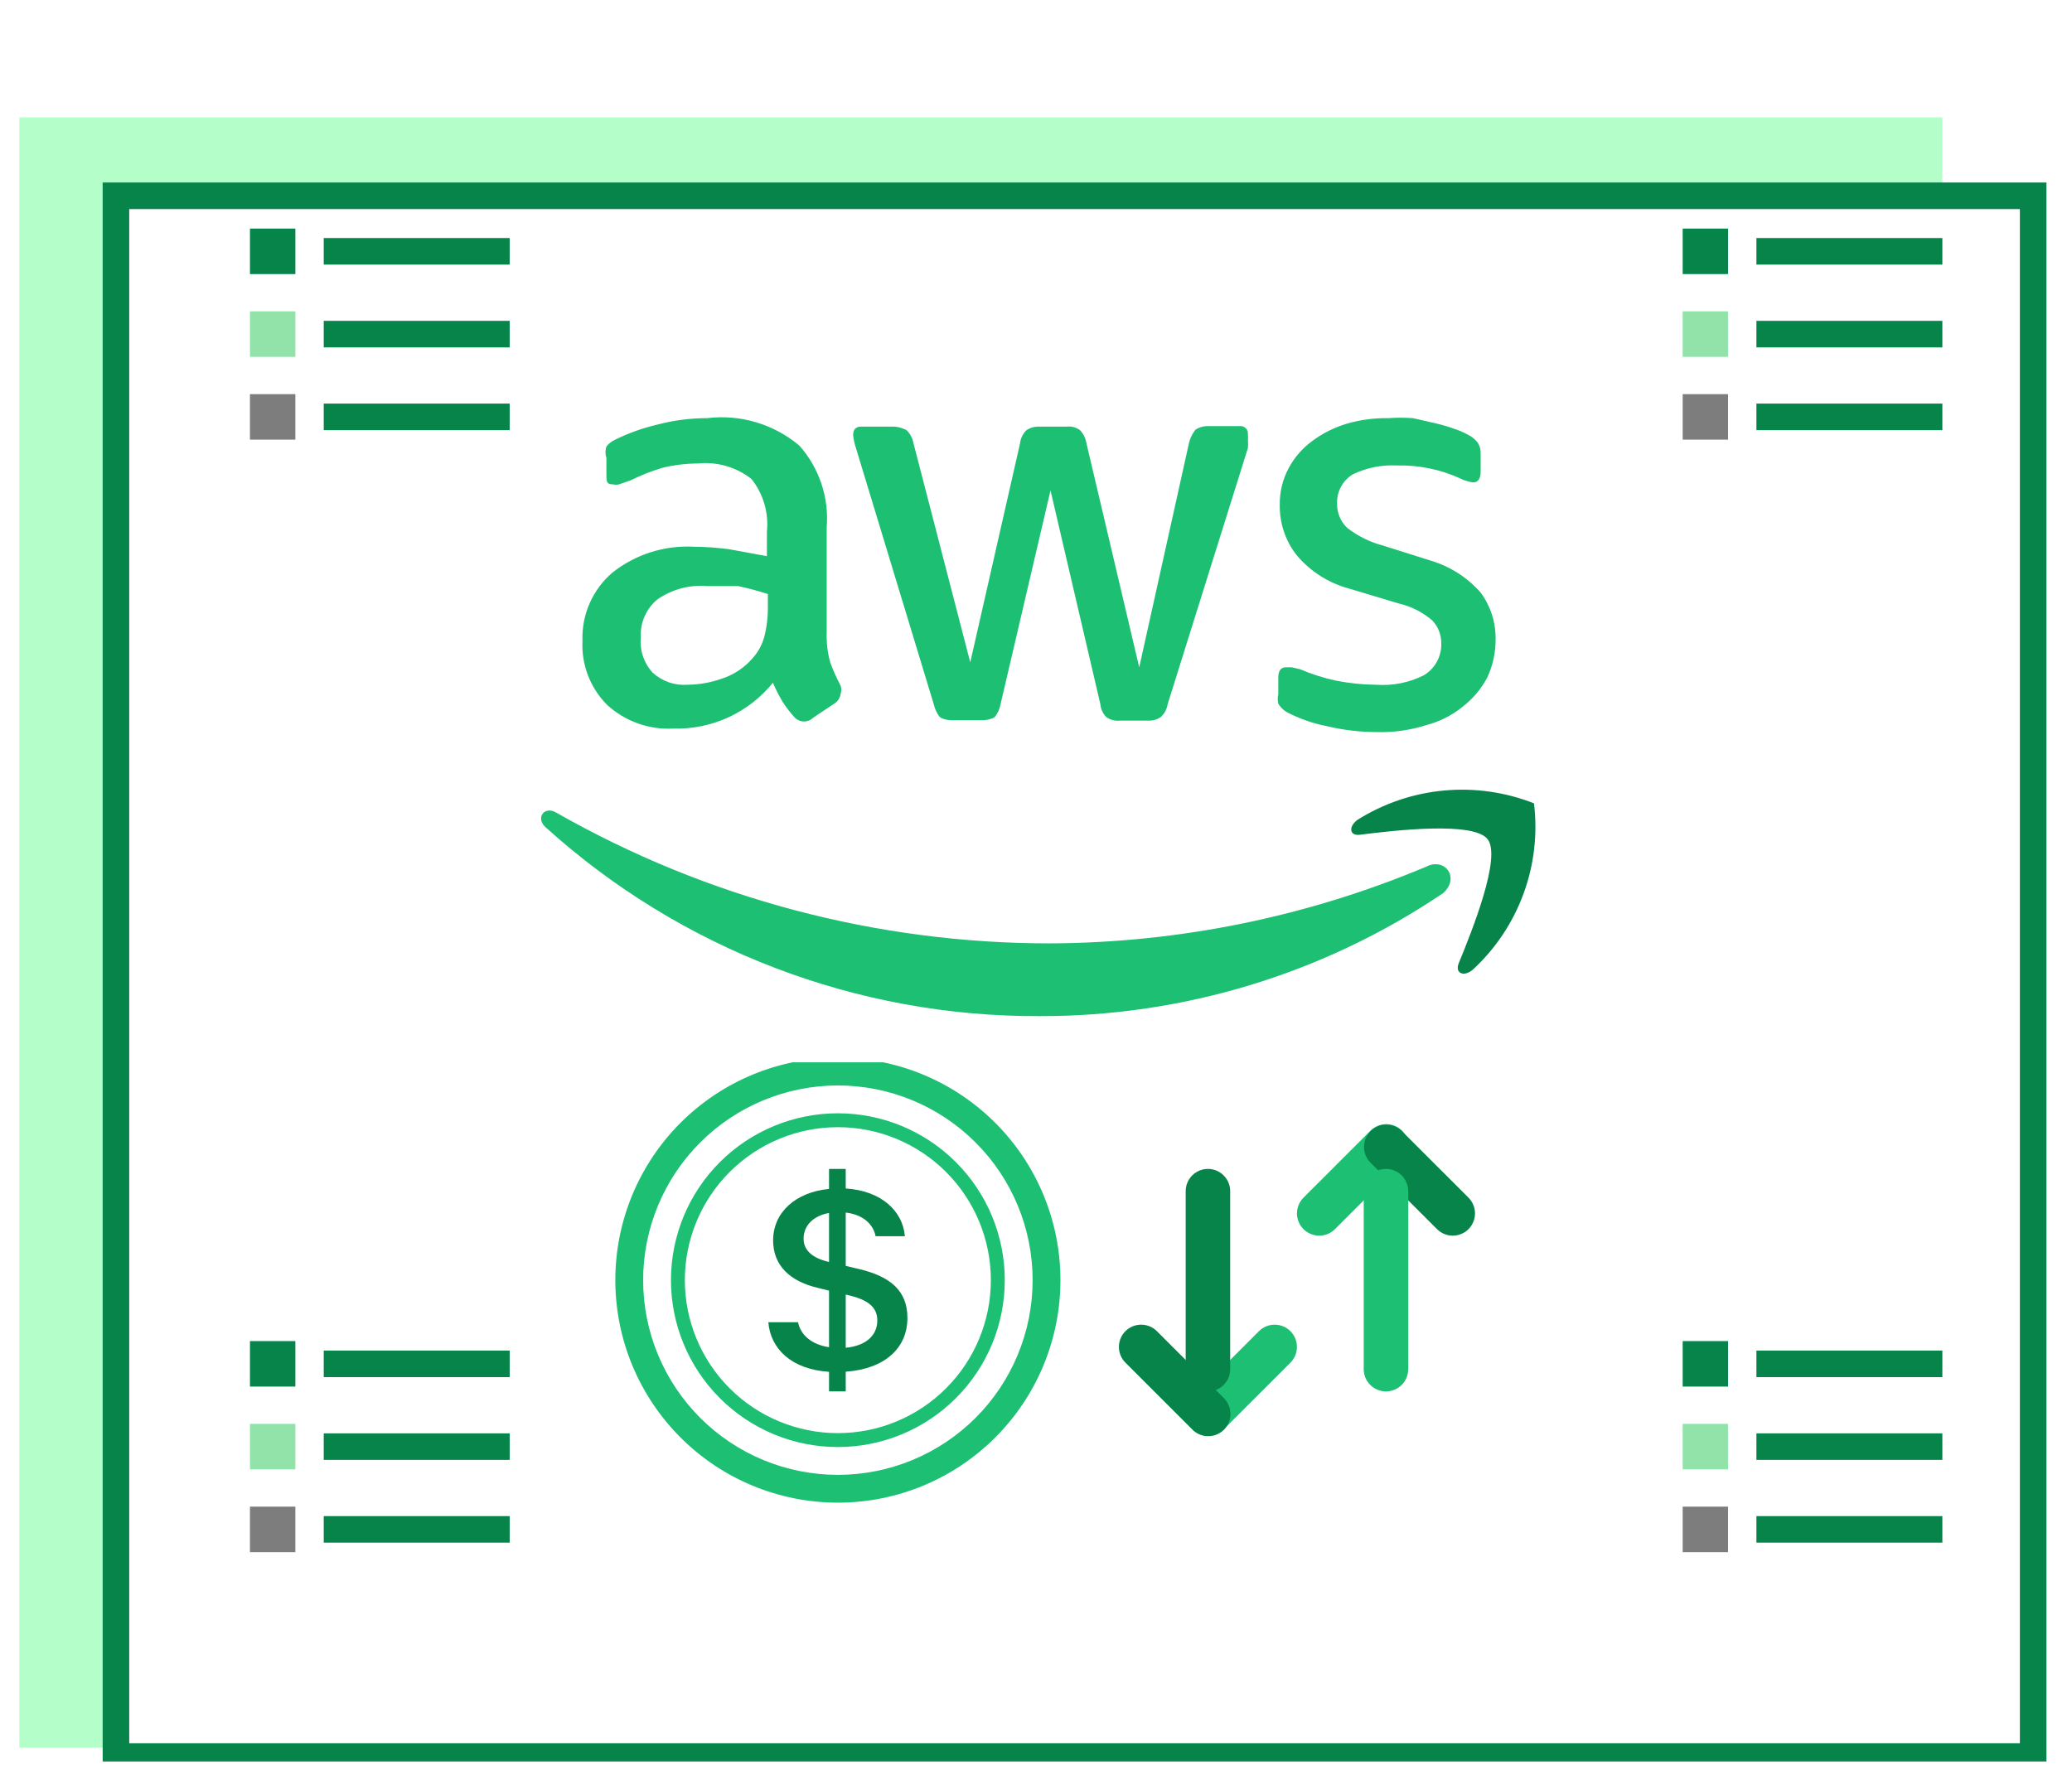 <svg width="78" height="67" viewBox="0 0 78 67" fill="none" xmlns="http://www.w3.org/2000/svg">
<g clip-path="url(#clip0_619_1419)">
<path d="M73.12 4.42H0.729V65.805H73.12V4.42Z" fill="#B4FFC9"/>
<g filter="url(#filter0_d_619_1419)">
<path d="M76.538 3.373H4.365V62.14H76.538V3.373Z" fill="white" stroke="#078449" stroke-miterlimit="10"/>
</g>
<path d="M65.052 8.607H63.344V10.32H65.052V8.607Z" fill="#078449"/>
<path d="M66.12 9.463H73.12" stroke="#078449" stroke-miterlimit="10" stroke-linejoin="round"/>
<path d="M65.052 11.724H63.344V13.437H65.052V11.724Z" fill="#92E3A9"/>
<path d="M66.12 12.58H73.12" stroke="#078449" stroke-miterlimit="10" stroke-linejoin="round"/>
<path d="M65.052 14.841H63.344V16.554H65.052V14.841Z" fill="#7D7D7D"/>
<path d="M66.12 15.697H73.12" stroke="#078449" stroke-miterlimit="10" stroke-linejoin="round"/>
<path d="M11.119 8.607H9.41V10.32H11.119V8.607Z" fill="#078449"/>
<path d="M12.187 9.463H19.187" stroke="#078449" stroke-miterlimit="10" stroke-linejoin="round"/>
<path d="M11.119 11.724H9.41V13.437H11.119V11.724Z" fill="#92E3A9"/>
<path d="M12.187 12.58H19.187" stroke="#078449" stroke-miterlimit="10" stroke-linejoin="round"/>
<path d="M11.119 14.841H9.41V16.554H11.119V14.841Z" fill="#7D7D7D"/>
<path d="M12.187 15.697H19.187" stroke="#078449" stroke-miterlimit="10" stroke-linejoin="round"/>
<path d="M65.052 50.497H63.344V52.21H65.052V50.497Z" fill="#078449"/>
<path d="M66.12 51.354H73.12" stroke="#078449" stroke-miterlimit="10" stroke-linejoin="round"/>
<path d="M65.052 53.614H63.344V55.327H65.052V53.614Z" fill="#92E3A9"/>
<path d="M66.12 54.471H73.12" stroke="#078449" stroke-miterlimit="10" stroke-linejoin="round"/>
<path d="M65.052 56.731H63.344V58.444H65.052V56.731Z" fill="#7D7D7D"/>
<path d="M66.12 57.587H73.12" stroke="#078449" stroke-miterlimit="10" stroke-linejoin="round"/>
<path d="M11.119 50.497H9.41V52.21H11.119V50.497Z" fill="#078449"/>
<path d="M12.187 51.354H19.187" stroke="#078449" stroke-miterlimit="10" stroke-linejoin="round"/>
<path d="M11.119 53.614H9.41V55.327H11.119V53.614Z" fill="#92E3A9"/>
<path d="M12.187 54.471H19.187" stroke="#078449" stroke-miterlimit="10" stroke-linejoin="round"/>
<path d="M11.119 56.731H9.41V58.444H11.119V56.731Z" fill="#7D7D7D"/>
<path d="M12.187 57.587H19.187" stroke="#078449" stroke-miterlimit="10" stroke-linejoin="round"/>
</g>
<path fill-rule="evenodd" clip-rule="evenodd" d="M49.069 46.282C48.913 46.125 48.824 45.912 48.824 45.69C48.824 45.468 48.913 45.255 49.069 45.097L51.583 42.584C51.66 42.504 51.753 42.44 51.855 42.396C51.957 42.352 52.067 42.329 52.178 42.328C52.289 42.327 52.4 42.349 52.503 42.391C52.606 42.433 52.699 42.495 52.778 42.574C52.857 42.652 52.919 42.746 52.961 42.849C53.003 42.952 53.024 43.062 53.023 43.173C53.022 43.285 52.999 43.395 52.955 43.497C52.911 43.599 52.848 43.691 52.768 43.769L50.254 46.282C50.097 46.439 49.884 46.527 49.662 46.527C49.44 46.527 49.227 46.439 49.069 46.282Z" fill="#1DBF73"/>
<path fill-rule="evenodd" clip-rule="evenodd" d="M55.281 46.282C55.124 46.439 54.911 46.527 54.689 46.527C54.466 46.527 54.253 46.439 54.096 46.282L51.583 43.769C51.43 43.611 51.346 43.399 51.348 43.179C51.35 42.96 51.438 42.749 51.593 42.594C51.748 42.439 51.959 42.351 52.178 42.349C52.398 42.347 52.609 42.431 52.767 42.584L55.281 45.097C55.438 45.255 55.526 45.468 55.526 45.69C55.526 45.912 55.438 46.125 55.281 46.282Z" fill="#078449"/>
<path fill-rule="evenodd" clip-rule="evenodd" d="M52.175 44.014C52.397 44.014 52.61 44.102 52.767 44.26C52.924 44.417 53.012 44.63 53.012 44.852V51.554C53.012 51.777 52.924 51.99 52.767 52.147C52.61 52.304 52.397 52.392 52.175 52.392C51.952 52.392 51.739 52.304 51.582 52.147C51.425 51.99 51.337 51.777 51.337 51.554V44.852C51.337 44.63 51.425 44.417 51.582 44.26C51.739 44.102 51.952 44.014 52.175 44.014ZM48.578 50.124C48.735 50.281 48.823 50.494 48.823 50.717C48.823 50.939 48.735 51.152 48.578 51.309L46.064 53.822C45.906 53.975 45.695 54.059 45.475 54.057C45.255 54.056 45.045 53.968 44.89 53.812C44.735 53.657 44.647 53.447 44.645 53.227C44.643 53.007 44.727 52.796 44.88 52.638L47.393 50.124C47.55 49.967 47.763 49.879 47.986 49.879C48.208 49.879 48.421 49.967 48.578 50.124Z" fill="#1DBF73"/>
<path fill-rule="evenodd" clip-rule="evenodd" d="M42.366 50.124C42.523 49.967 42.737 49.879 42.959 49.879C43.181 49.879 43.394 49.967 43.551 50.124L46.065 52.638C46.145 52.715 46.208 52.807 46.252 52.91C46.296 53.012 46.319 53.122 46.32 53.233C46.321 53.344 46.3 53.455 46.258 53.558C46.216 53.66 46.154 53.754 46.075 53.833C45.996 53.911 45.903 53.974 45.8 54.016C45.697 54.058 45.586 54.079 45.475 54.078C45.364 54.077 45.254 54.054 45.152 54.01C45.05 53.966 44.957 53.902 44.88 53.822L42.366 51.309C42.209 51.152 42.121 50.939 42.121 50.717C42.121 50.494 42.209 50.281 42.366 50.124Z" fill="#078449"/>
<path fill-rule="evenodd" clip-rule="evenodd" d="M45.473 52.392C45.25 52.392 45.037 52.304 44.88 52.147C44.723 51.99 44.635 51.777 44.635 51.554V44.852C44.635 44.63 44.723 44.417 44.88 44.26C45.037 44.102 45.25 44.014 45.473 44.014C45.695 44.014 45.908 44.102 46.065 44.26C46.222 44.417 46.31 44.63 46.31 44.852V51.554C46.31 51.777 46.222 51.99 46.065 52.147C45.908 52.304 45.695 52.392 45.473 52.392Z" fill="#078449"/>
<g clip-path="url(#clip1_619_1419)">
<path d="M28.924 49.786C29.003 50.785 29.793 51.563 31.209 51.655V52.392H31.837V51.65C33.303 51.547 34.16 50.764 34.16 49.626C34.16 48.593 33.505 48.06 32.333 47.783L31.837 47.666V45.658C32.466 45.73 32.866 46.073 32.962 46.548H34.064C33.984 45.586 33.159 44.833 31.837 44.751V44.014H31.209V44.767C29.957 44.89 29.104 45.643 29.104 46.708C29.104 47.65 29.739 48.249 30.793 48.495L31.209 48.598V50.728C30.565 50.631 30.139 50.278 30.042 49.786H28.924ZM31.204 47.517C30.586 47.374 30.251 47.081 30.251 46.642C30.251 46.15 30.612 45.781 31.209 45.673V47.516L31.204 47.517ZM31.928 48.767C32.679 48.94 33.026 49.222 33.026 49.72C33.026 50.287 32.594 50.677 31.837 50.748V48.746L31.928 48.767Z" fill="#078449"/>
<path d="M31.542 55.534C29.598 55.534 27.733 54.762 26.358 53.387C24.984 52.012 24.211 50.147 24.211 48.203C24.211 46.259 24.984 44.394 26.358 43.02C27.733 41.645 29.598 40.872 31.542 40.872C33.486 40.872 35.351 41.645 36.726 43.02C38.101 44.394 38.873 46.259 38.873 48.203C38.873 50.147 38.101 52.012 36.726 53.387C35.351 54.762 33.486 55.534 31.542 55.534ZM31.542 56.581C33.764 56.581 35.895 55.699 37.466 54.127C39.038 52.556 39.92 50.425 39.92 48.203C39.92 45.981 39.038 43.85 37.466 42.279C35.895 40.708 33.764 39.825 31.542 39.825C29.32 39.825 27.189 40.708 25.618 42.279C24.047 43.85 23.164 45.981 23.164 48.203C23.164 50.425 24.047 52.556 25.618 54.127C27.189 55.699 29.32 56.581 31.542 56.581Z" fill="#1DBF73"/>
<path d="M31.541 53.963C30.014 53.963 28.549 53.356 27.468 52.276C26.388 51.196 25.781 49.731 25.781 48.203C25.781 46.675 26.388 45.211 27.468 44.13C28.549 43.05 30.014 42.443 31.541 42.443C33.069 42.443 34.534 43.05 35.614 44.13C36.694 45.211 37.301 46.675 37.301 48.203C37.301 49.731 36.694 51.196 35.614 52.276C34.534 53.356 33.069 53.963 31.541 53.963ZM31.541 54.487C32.367 54.487 33.184 54.324 33.946 54.008C34.708 53.693 35.401 53.23 35.984 52.646C36.568 52.063 37.031 51.37 37.347 50.608C37.662 49.845 37.825 49.028 37.825 48.203C37.825 47.378 37.662 46.561 37.347 45.798C37.031 45.036 36.568 44.343 35.984 43.76C35.401 43.176 34.708 42.714 33.946 42.398C33.184 42.082 32.367 41.92 31.541 41.92C29.875 41.92 28.277 42.582 27.098 43.76C25.92 44.938 25.258 46.537 25.258 48.203C25.258 49.87 25.92 51.468 27.098 52.646C28.277 53.825 29.875 54.487 31.541 54.487Z" fill="#1DBF73"/>
</g>
<path d="M51.799 25.783C51.301 25.779 50.805 25.729 50.316 25.633C49.847 25.535 49.388 25.39 48.947 25.202L48.628 25.127H48.403C48.215 25.127 48.121 25.258 48.121 25.521V26.14C48.094 26.257 48.094 26.379 48.121 26.496C48.215 26.651 48.352 26.774 48.515 26.853C48.967 27.079 49.446 27.243 49.941 27.341C50.556 27.488 51.185 27.563 51.818 27.566C52.453 27.585 53.088 27.496 53.694 27.303C54.195 27.172 54.662 26.935 55.064 26.609C55.444 26.315 55.757 25.944 55.983 25.521C56.198 25.063 56.307 24.563 56.302 24.057C56.309 23.43 56.111 22.817 55.739 22.312C55.239 21.744 54.589 21.328 53.863 21.111L52.08 20.548C51.582 20.419 51.116 20.189 50.711 19.873C50.592 19.759 50.497 19.622 50.433 19.47C50.368 19.319 50.335 19.156 50.335 18.991C50.322 18.768 50.369 18.546 50.471 18.348C50.574 18.15 50.727 17.983 50.917 17.865C51.436 17.613 52.011 17.497 52.587 17.527C53.408 17.508 54.223 17.674 54.97 18.015C55.123 18.093 55.288 18.144 55.458 18.165C55.645 18.165 55.739 18.015 55.739 17.753V17.077C55.745 16.931 55.705 16.787 55.627 16.664C55.526 16.537 55.398 16.434 55.251 16.364C55.084 16.272 54.908 16.197 54.726 16.139C54.492 16.056 54.254 15.988 54.013 15.932L53.187 15.745C52.881 15.723 52.574 15.723 52.268 15.745C51.741 15.736 51.216 15.805 50.711 15.951C50.237 16.09 49.792 16.312 49.397 16.608C49.031 16.875 48.729 17.222 48.515 17.621C48.285 18.047 48.169 18.526 48.177 19.01C48.166 19.687 48.384 20.348 48.797 20.886C49.312 21.507 50.007 21.952 50.785 22.162L52.662 22.725C53.126 22.833 53.557 23.052 53.919 23.363C54.144 23.601 54.265 23.918 54.257 24.245C54.261 24.482 54.202 24.716 54.087 24.924C53.972 25.131 53.804 25.305 53.6 25.427C53.043 25.707 52.42 25.83 51.799 25.783ZM40.897 16.683C40.868 16.499 40.783 16.329 40.653 16.195C40.513 16.092 40.339 16.045 40.165 16.064H39.133C38.961 16.054 38.79 16.1 38.646 16.195C38.509 16.324 38.422 16.497 38.402 16.683L36.525 24.939L34.386 16.683C34.352 16.497 34.26 16.326 34.124 16.195C34.124 16.195 33.88 16.064 33.636 16.064H32.416C32.21 16.064 32.116 16.176 32.116 16.383C32.134 16.555 32.172 16.725 32.228 16.89L35.156 26.534C35.194 26.705 35.271 26.866 35.381 27.003C35.528 27.089 35.698 27.128 35.869 27.116H36.938C37.114 27.127 37.29 27.088 37.445 27.003C37.563 26.857 37.641 26.682 37.67 26.496L39.546 18.466L41.423 26.515C41.438 26.699 41.518 26.872 41.648 27.003C41.795 27.106 41.975 27.153 42.154 27.134H43.224C43.39 27.142 43.555 27.096 43.693 27.003C43.834 26.875 43.927 26.703 43.956 26.515L46.977 16.871C46.987 16.771 46.987 16.67 46.977 16.57C46.984 16.502 46.984 16.433 46.977 16.364C46.983 16.321 46.979 16.276 46.965 16.235C46.951 16.193 46.928 16.156 46.897 16.125C46.866 16.094 46.828 16.07 46.787 16.056C46.745 16.043 46.701 16.039 46.658 16.045H45.494C45.322 16.038 45.152 16.084 45.006 16.176C44.891 16.32 44.808 16.486 44.763 16.664L42.886 25.127L40.897 16.683ZM27.444 20.68C27.002 20.622 26.557 20.59 26.112 20.586C25.007 20.528 23.92 20.875 23.053 21.561C22.684 21.878 22.391 22.273 22.196 22.718C22.001 23.163 21.909 23.646 21.927 24.132C21.905 24.574 21.976 25.016 22.134 25.43C22.293 25.843 22.535 26.219 22.847 26.534C23.182 26.843 23.575 27.082 24.003 27.236C24.432 27.391 24.887 27.458 25.342 27.434C26.058 27.455 26.77 27.31 27.421 27.011C28.072 26.711 28.645 26.265 29.095 25.708C29.205 25.96 29.33 26.204 29.47 26.44C29.604 26.646 29.755 26.841 29.921 27.022C29.966 27.068 30.02 27.104 30.08 27.129C30.139 27.154 30.203 27.167 30.268 27.167C30.332 27.167 30.396 27.154 30.456 27.129C30.515 27.104 30.57 27.068 30.615 27.022L31.403 26.496C31.469 26.456 31.525 26.401 31.567 26.336C31.609 26.271 31.636 26.198 31.647 26.121C31.677 26.023 31.677 25.919 31.647 25.821C31.495 25.537 31.363 25.242 31.253 24.939C31.152 24.573 31.108 24.193 31.121 23.813V19.854C31.166 19.298 31.098 18.739 30.921 18.21C30.743 17.681 30.46 17.193 30.09 16.777C29.613 16.376 29.058 16.077 28.461 15.9C27.864 15.722 27.237 15.67 26.618 15.745C25.985 15.745 25.354 15.827 24.742 15.989C24.197 16.116 23.668 16.304 23.166 16.552C23.033 16.61 22.917 16.7 22.828 16.814C22.782 16.955 22.782 17.106 22.828 17.246V17.865C22.828 18.128 22.828 18.24 23.091 18.24C23.159 18.255 23.229 18.255 23.297 18.24L23.729 18.09C24.11 17.903 24.505 17.746 24.911 17.621C25.353 17.511 25.806 17.454 26.262 17.452C26.987 17.376 27.714 17.585 28.288 18.034C28.735 18.595 28.944 19.309 28.87 20.023V20.942L27.444 20.68ZM28.907 22.368V22.875C28.909 23.242 28.865 23.607 28.776 23.963C28.697 24.262 28.549 24.538 28.345 24.77C28.032 25.138 27.622 25.411 27.162 25.558C26.752 25.702 26.321 25.779 25.886 25.783C25.648 25.801 25.409 25.77 25.183 25.693C24.958 25.615 24.75 25.493 24.573 25.333C24.409 25.155 24.284 24.944 24.206 24.715C24.128 24.485 24.1 24.242 24.123 24.001C24.107 23.731 24.155 23.462 24.263 23.214C24.37 22.966 24.534 22.747 24.742 22.575C25.289 22.191 25.953 22.012 26.618 22.068H27.782C28.162 22.148 28.538 22.248 28.907 22.368ZM53.694 32.632C49.208 34.519 44.394 35.501 39.528 35.522C33.014 35.523 26.612 33.828 20.952 30.605C20.501 30.324 20.145 30.793 20.539 31.15C25.634 35.755 32.265 38.292 39.133 38.261C44.55 38.274 49.845 36.66 54.332 33.626C54.97 33.045 54.388 32.275 53.694 32.632Z" fill="#1DBF73"/>
<path d="M51.105 30.868C50.748 31.131 50.804 31.487 51.198 31.431C52.531 31.262 55.476 30.924 56.002 31.6C56.527 32.276 55.42 35.034 54.913 36.272C54.763 36.647 55.101 36.797 55.439 36.516C56.293 35.73 56.948 34.751 57.349 33.661C57.751 32.571 57.887 31.402 57.747 30.249C56.669 29.824 55.506 29.659 54.352 29.767C53.198 29.874 52.086 30.252 51.105 30.868Z" fill="#078449"/>
<defs>
<filter id="filter0_d_619_1419" x="-0.135" y="2.873" width="81.173" height="67.767" filterUnits="userSpaceOnUse" color-interpolation-filters="sRGB">
<feFlood flood-opacity="0" result="BackgroundImageFix"/>
<feColorMatrix in="SourceAlpha" type="matrix" values="0 0 0 0 0 0 0 0 0 0 0 0 0 0 0 0 0 0 127 0" result="hardAlpha"/>
<feOffset dy="4"/>
<feGaussianBlur stdDeviation="2"/>
<feComposite in2="hardAlpha" operator="out"/>
<feColorMatrix type="matrix" values="0 0 0 0 0 0 0 0 0 0 0 0 0 0 0 0 0 0 0.1 0"/>
<feBlend mode="normal" in2="BackgroundImageFix" result="effect1_dropShadow_619_1419"/>
<feBlend mode="normal" in="SourceGraphic" in2="effect1_dropShadow_619_1419" result="shape"/>
</filter>
<clipPath id="clip0_619_1419">
<rect width="77.059" height="65.454" fill="white" transform="translate(0.297 0.875)"/>
</clipPath>
<clipPath id="clip1_619_1419">
<rect width="20" height="17" fill="white" transform="translate(20 40)"/>
</clipPath>
</defs>
</svg>
